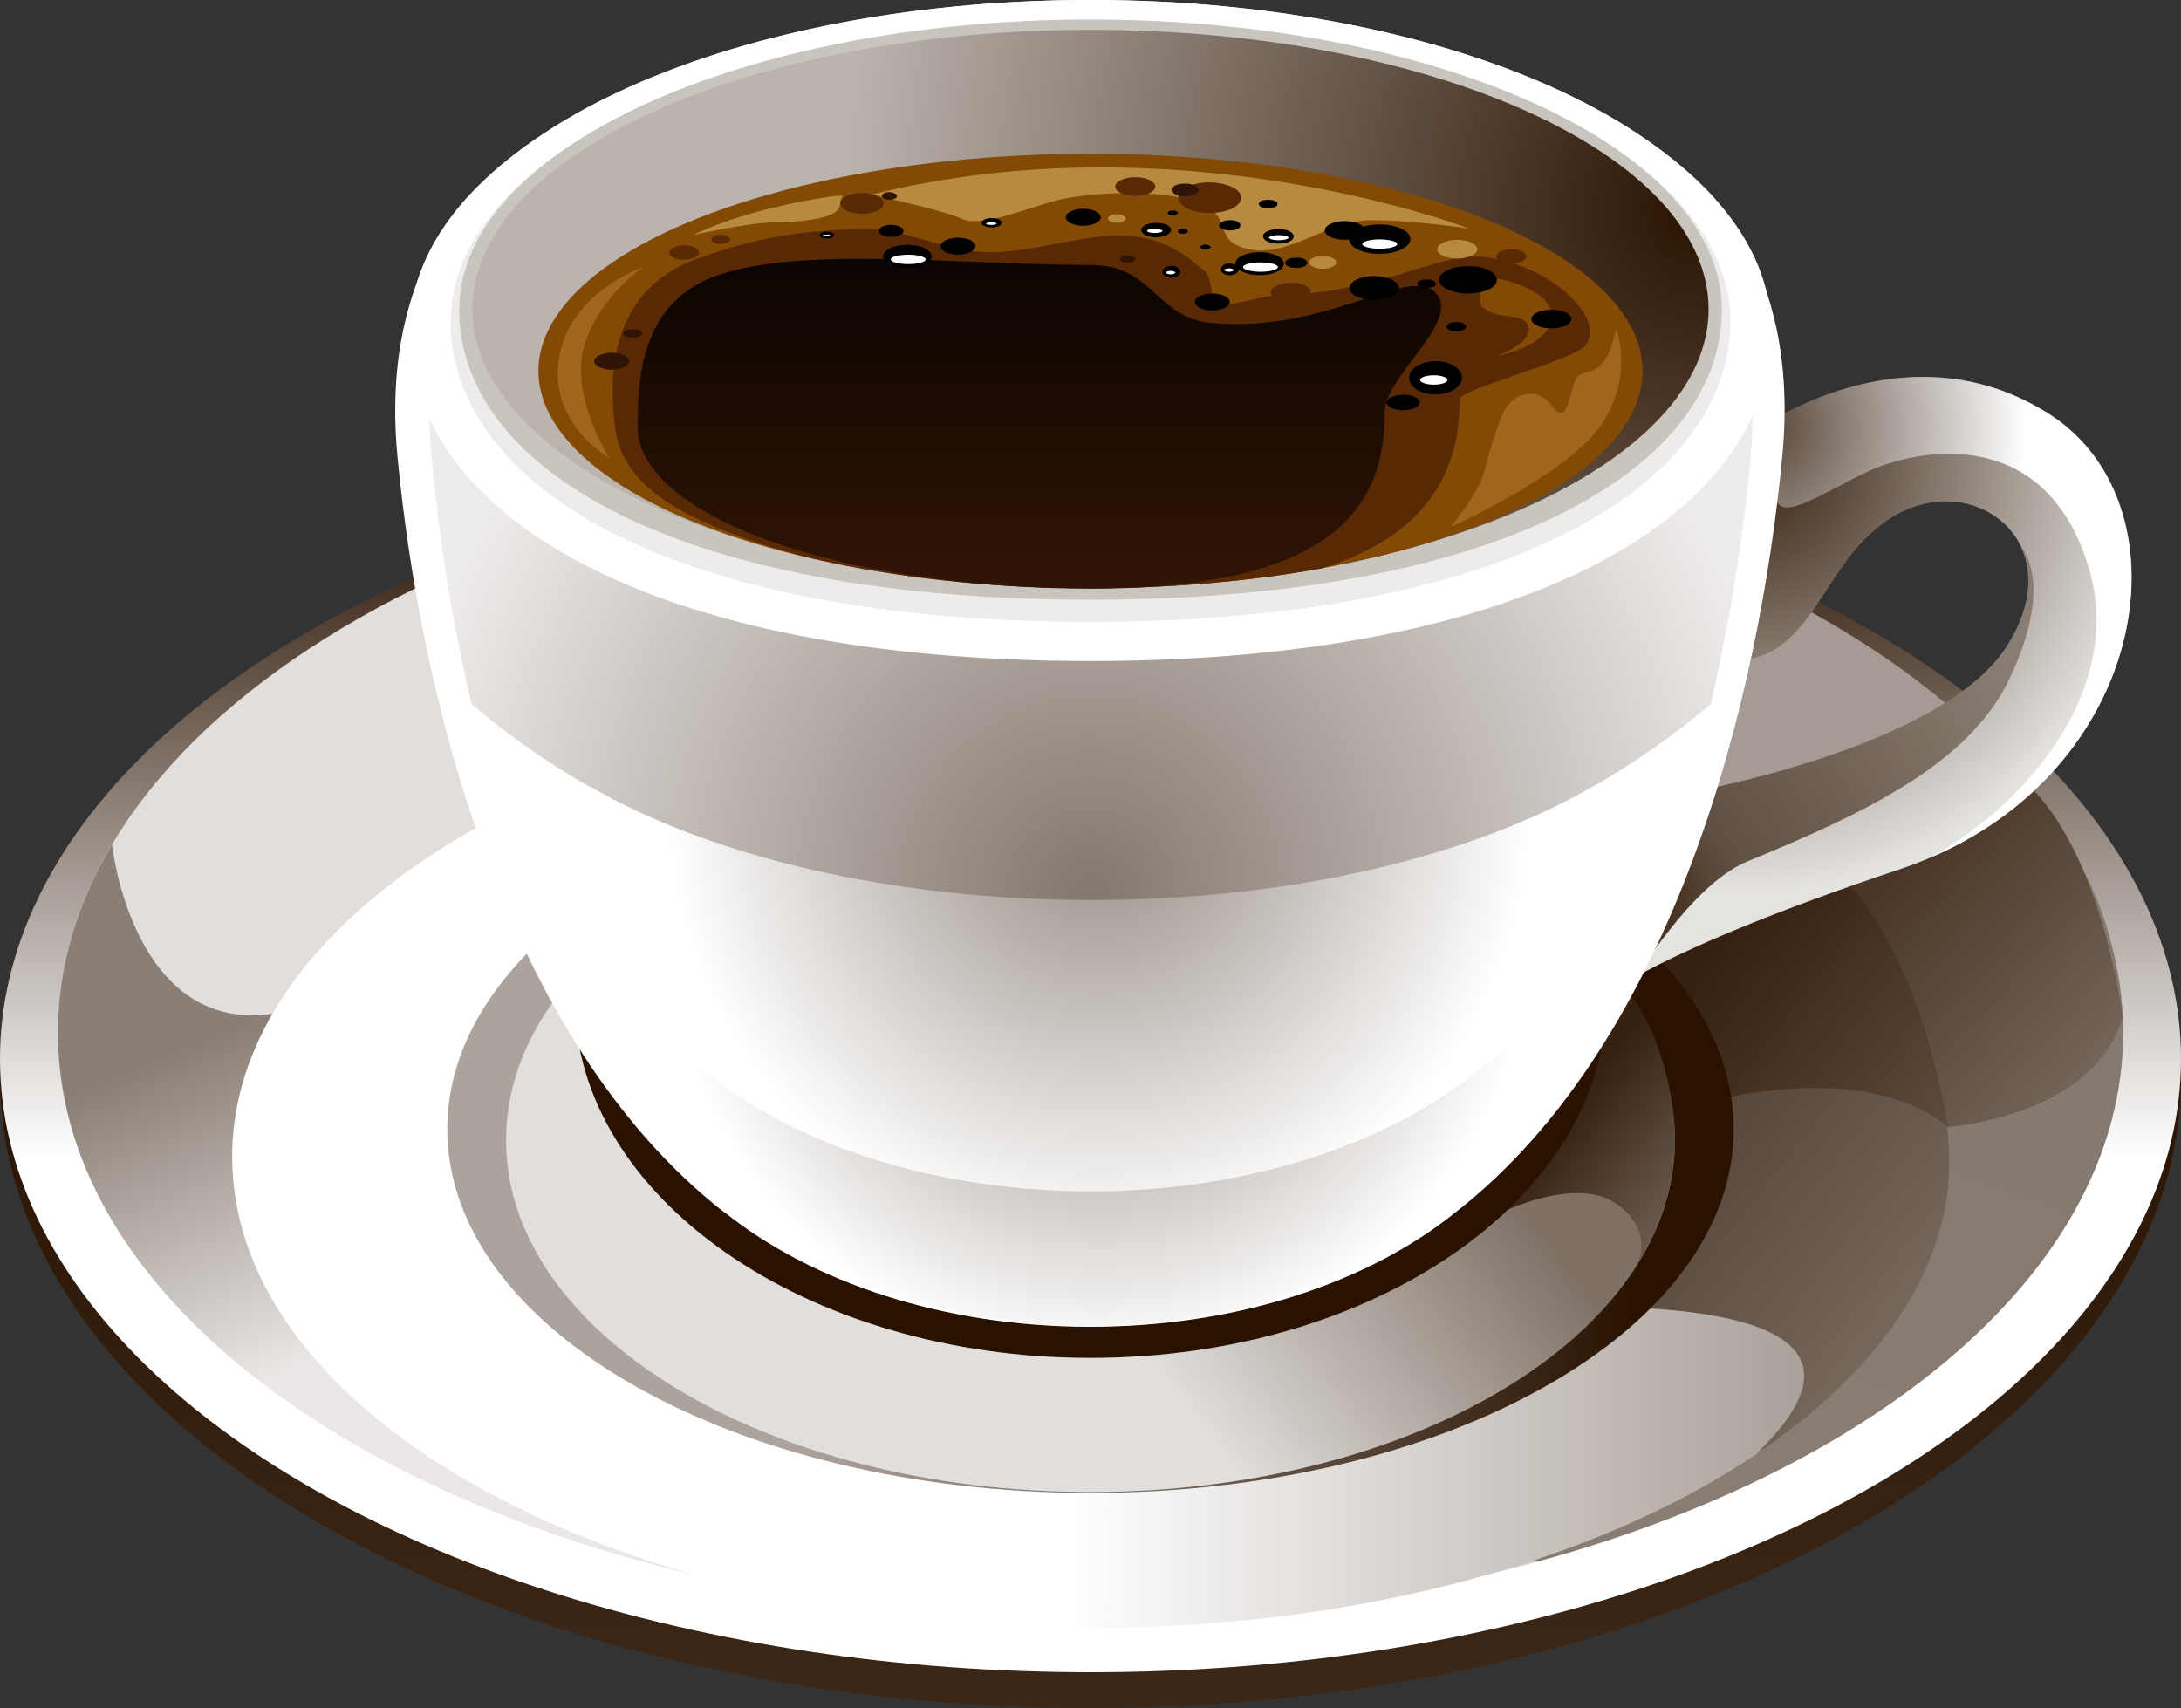 <?xml version="1.0" encoding="utf-8"?>
<!-- Generator: Adobe Illustrator 22.0.1, SVG Export Plug-In . SVG Version: 6.00 Build 0)  -->
<svg version="1.1" id="Layer_1" xmlns="http://www.w3.org/2000/svg" xmlns:xlink="http://www.w3.org/1999/xlink" x="0px" y="0px"
	 viewBox="0 0 512 401" style="enable-background:new 0 0 512 401;" xml:space="preserve">
<rect x="0" y="0" width="512" height="401" fill="#333333" stroke="none"/>
<style type="text/css">
	.st0{fill:url(#SVGID_1_);}
	.st1{fill:url(#SVGID_2_);}
	.st2{fill:url(#SVGID_3_);}
	.st3{fill:url(#SVGID_4_);}
	.st4{fill:url(#SVGID_5_);}
	.st5{fill:url(#SVGID_6_);}
	.st6{fill:url(#SVGID_7_);}
	.st7{fill:url(#SVGID_8_);}
	.st8{fill:url(#SVGID_9_);}
	.st9{fill:url(#SVGID_10_);}
	.st10{fill:url(#SVGID_11_);}
	.st11{fill:url(#SVGID_12_);}
	.st12{fill:#291200;}
	.st13{fill:url(#SVGID_13_);}
	.st14{fill:url(#SVGID_14_);}
	.st15{fill:url(#SVGID_15_);}
	.st16{fill:#FFFFFF;}
	.st17{fill:url(#SVGID_16_);}
	.st18{fill:url(#SVGID_17_);}
	.st19{fill:url(#SVGID_18_);}
	.st20{fill:#EEECEB;}
	.st21{fill:#CAC4BF;}
	.st22{fill:url(#SVGID_19_);}
	.st23{fill:#824A05;}
	.st24{fill:#592905;}
	.st25{fill:url(#SVGID_20_);}
	.st26{fill:#B88A40;}
	.st27{fill:#A1661C;}
	.st28{fill:#301405;}
</style>
<g>
	<g>
		<linearGradient id="SVGID_1_" gradientUnits="userSpaceOnUse" x1="256" y1="104.599" x2="256" y2="394.191">
			<stop  offset="0.457" style="stop-color:#291200"/>
			<stop  offset="1" style="stop-color:#3C2717"/>
		</linearGradient>
		<path class="st0" d="M512,252.8C512,334.7,397.4,401,256,401C114.6,401,0,334.7,0,252.8c0-81.9,114.6-148.2,256-148.2
			C397.4,104.6,512,170.9,512,252.8z"/>
		<linearGradient id="SVGID_2_" gradientUnits="userSpaceOnUse" x1="256" y1="104.599" x2="256" y2="385.973">
			<stop  offset="0.117" style="stop-color:#473324"/>
			<stop  offset="0.594" style="stop-color:#FFFFFF"/>
		</linearGradient>
		<ellipse class="st1" cx="256" cy="248.6" rx="256" ry="144"/>
		<linearGradient id="SVGID_3_" gradientUnits="userSpaceOnUse" x1="417.756" y1="97.326" x2="138.466" y2="347.786">
			<stop  offset="0.234" style="stop-color:#A59B94"/>
			<stop  offset="0.721" style="stop-color:#E1DEDB"/>
		</linearGradient>
		<path class="st2" d="M498.4,242.4c0,76.1-108.5,137.8-242.4,137.8c-133.9,0-242.4-61.7-242.4-137.8
			c0-76.1,108.5-137.8,242.4-137.8C389.9,104.6,498.4,166.3,498.4,242.4z"/>
		<linearGradient id="SVGID_4_" gradientUnits="userSpaceOnUse" x1="453.164" y1="229.524" x2="404.403" y2="367.465">
			<stop  offset="5.076140e-03" style="stop-color:#85786E"/>
			<stop  offset="0.736" style="stop-color:#897D73"/>
		</linearGradient>
		<path class="st3" d="M498.4,242.4c0-7.6-1.1-15.1-3.2-22.4c-4.5-17.4-14.8-28.6-14.8-28.6c-11.6,24-42.3,29.7-42.3,29.7
			l-16.5,72.9l-71.3,72.1c0,0,4.6,0.1,11.4,0.3C442.6,344.1,498.4,297,498.4,242.4z"/>
		<linearGradient id="SVGID_5_" gradientUnits="userSpaceOnUse" x1="47.76" y1="205.716" x2="106.233" y2="350.697">
			<stop  offset="0.234" style="stop-color:#8B7F75"/>
			<stop  offset="0.736" style="stop-color:#EAE7E6"/>
		</linearGradient>
		<path class="st4" d="M64.1,238c-33,4.8-37.8-39.6-37.8-39.7c-8.2,13.8-12.7,28.6-12.7,44.1c0,58.1,63.2,107.7,152.6,128
			c1.1-2.5,1.3-5,1.3-5s-60.7-36-67.9-39.6C92.3,322.1,64.1,238,64.1,238z"/>
		<linearGradient id="SVGID_6_" gradientUnits="userSpaceOnUse" x1="434.372" y1="194.928" x2="513.648" y2="267.644">
			<stop  offset="0.132" style="stop-color:#493626"/>
			<stop  offset="0.99" style="stop-color:#85786E"/>
		</linearGradient>
		<path class="st5" d="M456.9,264.6c0,0,34.2-2,41.4-25.7c0,0-4.3-36.5-21.4-53.9l-51.2,23.7L456.9,264.6z"/>
		<linearGradient id="SVGID_7_" gradientUnits="userSpaceOnUse" x1="439.494" y1="271.626" x2="68.314" y2="271.626">
			<stop  offset="5.076140e-03" style="stop-color:#A39991"/>
			<stop  offset="0.508" style="stop-color:#FFFFFF"/>
		</linearGradient>
		<path class="st6" d="M457.5,271.6c0,61.1-90.2,110.6-201.5,110.6c-111.3,0-201.5-49.5-201.5-110.6c0-61.1,90.2-110.6,201.5-110.6
			C367.3,161.1,457.5,210.6,457.5,271.6z"/>
		<linearGradient id="SVGID_8_" gradientUnits="userSpaceOnUse" x1="362.843" y1="242.661" x2="480.914" y2="334.717">
			<stop  offset="0" style="stop-color:#453121"/>
			<stop  offset="1" style="stop-color:#897D73"/>
		</linearGradient>
		<path class="st7" d="M437.8,214.1l-67.1,21.7l-34.5,73c0,0,124.3-14,76.3,32.3c0,0,2.6-1.4,5.2-3.5c25.1-18.4,40.4-41.3,39.9-66
			C457.2,253.3,450.8,232.5,437.8,214.1z"/>
		<linearGradient id="SVGID_9_" gradientUnits="userSpaceOnUse" x1="391.324" y1="213.005" x2="484.12" y2="285.355">
			<stop  offset="0.132" style="stop-color:#36200F"/>
			<stop  offset="0.99" style="stop-color:#706054"/>
		</linearGradient>
		<path class="st8" d="M399.9,259c0,0,37-11,57.4,5.6c0,0-5-38.5-25.5-59.5l-46.7,18.4L399.9,259z"/>
		<linearGradient id="SVGID_10_" gradientUnits="userSpaceOnUse" x1="112.763" y1="265.123" x2="384.238" y2="265.123">
			<stop  offset="0.279" style="stop-color:#ACA39C"/>
			<stop  offset="1" style="stop-color:#291200"/>
		</linearGradient>
		<path class="st9" d="M407,265.1c0,47.2-67.6,85.4-151,85.4c-83.4,0-151-38.2-151-85.4c0-47.2,67.6-85.4,151-85.4
			C339.4,179.7,407,217.9,407,265.1z"/>
		<linearGradient id="SVGID_11_" gradientUnits="userSpaceOnUse" x1="343.235" y1="197.682" x2="198.657" y2="313.693">
			<stop  offset="0.234" style="stop-color:#7F7166"/>
			<stop  offset="0.721" style="stop-color:#E1DEDB"/>
		</linearGradient>
		<path class="st10" d="M393.2,267.7c0,45.6-61.4,82.6-137.2,82.6c-75.8,0-137.2-37-137.2-82.6c0-45.6,61.4-82.6,137.2-82.6
			C331.8,185,393.2,222,393.2,267.7z"/>
		<linearGradient id="SVGID_12_" gradientUnits="userSpaceOnUse" x1="362.255" y1="254.938" x2="410.022" y2="292.18">
			<stop  offset="0.132" style="stop-color:#36200F"/>
			<stop  offset="0.99" style="stop-color:#85786E"/>
		</linearGradient>
		<path class="st11" d="M381.9,232.6l-16.2,19.2l-13.5,33c0,0,17.3-8.7,26.9-2.4c9.1,6,5.5,13.8,5.5,13.8s0.2-0.2,0.5-0.6
			c5.2-8.7,8.1-18.2,8.1-28C393.2,257.8,389.7,241.6,381.9,232.6z"/>
		<path class="st12" d="M377.1,234.4c0,46.6-54.2,84.4-121.1,84.4c-66.9,0-121.1-37.8-121.1-84.4c0-46.6,54.2-84.4,121.1-84.4
			C322.9,150,377.1,187.7,377.1,234.4z"/>
		
			<radialGradient id="SVGID_13_" cx="364.491" cy="159.983" r="58.974" gradientTransform="matrix(1.629 -5.198661e-02 4.643329e-02 1.735 -189.81 -151.566)" gradientUnits="userSpaceOnUse">
			<stop  offset="9.644670e-02" style="stop-color:#453121"/>
			<stop  offset="1" style="stop-color:#E5E3E0"/>
		</radialGradient>
		<path class="st13" d="M411.8,101.4c0,0,35.1-26,69.3-4.2c34.1,21.8,23.4,87.2-34.9,106.8c-58.3,19.5-70.1,30.4-70.1,30.4
			l20.8-48.3c0,0,59.1-10.5,74.3-34.3c15.2-23.8-7.1-41.6-26.1-30.9c-18.9,10.6-18.6,37.5-42.8,33.9L411.8,101.4z"/>
		
			<radialGradient id="SVGID_14_" cx="335.627" cy="211.98" r="61.399" gradientTransform="matrix(1.629 3.809082e-02 -3.812417e-02 1.735 -153.02 -168.404)" gradientUnits="userSpaceOnUse">
			<stop  offset="5.076140e-03" style="stop-color:#3C2717"/>
			<stop  offset="0.228" style="stop-color:#615042"/>
			<stop  offset="1" style="stop-color:#897D73"/>
		</radialGradient>
		<path class="st14" d="M410.3,202.2c27.8-11.4,52.3-23.1,61.6-43.2c8.2-17.6,5.7-26.8,2.1-31.5c3.3,6.2,3.2,14.7-2.9,24.2
			C456,175.5,396.9,186,396.9,186l-13.4,43.7C387.5,224.7,398.2,207.2,410.3,202.2z"/>
		
			<radialGradient id="SVGID_15_" cx="366.072" cy="156.169" r="45.593" gradientTransform="matrix(1.629 -5.198661e-02 4.643329e-02 1.735 -189.81 -151.566)" gradientUnits="userSpaceOnUse">
			<stop  offset="0" style="stop-color:#564436"/>
			<stop  offset="0.833" style="stop-color:#FFFFFF"/>
		</radialGradient>
		<path class="st15" d="M481,97.2c-24.8-15.8-50-6.5-62-0.2c-0.6,3.2-2.7,14.2-2.1,19.7c0.7,6.4,11.5-1.3,21.8-6.1
			c10.3-4.8,41-11.8,51.5,22.2c8.6,27.7-12.5,54.6-36.9,68.5C505.3,179,513.7,118.1,481,97.2z"/>
		<path class="st16" d="M398,42.4L257,26.6v-0.2l-1.1,0.1l-1.1-0.1v0.2l-141,15.9c0,0-24.9,18.4-20.5,64.6
			c5.3,55.9,25,137.2,76.8,177.6h0.1c20.4,16.3,51.2,26.8,85.7,26.8c34.5,0,65.3-10.4,85.7-26.8h0c51.8-40.3,71.5-121.7,76.8-177.6
			C422.9,60.8,398,42.4,398,42.4z"/>
		
			<radialGradient id="SVGID_16_" cx="250.829" cy="221.964" r="77.096" gradientTransform="matrix(1.6 0 0 1.68 -143.186 -162.081)" gradientUnits="userSpaceOnUse">
			<stop  offset="0.162" style="stop-color:#948980"/>
			<stop  offset="0.833" style="stop-color:#FFFFFF"/>
		</radialGradient>
		<path class="st17" d="M391.1,42.4L257,26.6v-0.2l-1,0.1l-1-0.1v0.2L120.8,42.4c0,0-23.7,18.4-19.5,64.6
			c5,55.9,23.8,137.2,73.1,177.6h0.1c19.4,16.3,48.7,26.8,81.6,26.8c32.8,0,62.2-10.4,81.6-26.8h0c49.3-40.3,68.1-121.7,73.1-177.6
			C414.8,60.8,391.1,42.4,391.1,42.4z"/>
		
			<radialGradient id="SVGID_17_" cx="240.452" cy="209.794" r="72.048" gradientTransform="matrix(1.681 0 0 1.68 -146.129 -162.081)" gradientUnits="userSpaceOnUse">
			<stop  offset="5.076140e-03" style="stop-color:#948980"/>
			<stop  offset="0.833" style="stop-color:#FFFFFF"/>
		</radialGradient>
		<path class="st18" d="M391.1,42.4L257,26.6v-0.2l-1,0.1l-1-0.1v0.2L120.8,42.4c0,0-23.7,18.4-19.5,64.6c2.1,23.8,6.8,52.2,15.2,80
			c12.1,25.9,28.6,49.4,50.6,66h0.1c21.1,16.3,53.1,26.7,88.8,26.7c35.7,0,67.7-10.4,88.8-26.7h0c22.1-16.6,38.5-40.1,50.6-66
			c8.4-27.9,13-56.2,15.2-80C414.8,60.8,391.1,42.4,391.1,42.4z"/>
		
			<radialGradient id="SVGID_18_" cx="249.424" cy="221.963" r="103.313" gradientTransform="matrix(1.6 0 0 1.68 -143.186 -162.081)" gradientUnits="userSpaceOnUse">
			<stop  offset="1.522840e-02" style="stop-color:#85786E"/>
			<stop  offset="1" style="stop-color:#EEECEB"/>
		</radialGradient>
		<path class="st19" d="M391.1,42.4L257,26.6v-0.2l-1,0.1l-1-0.1v0.2L120.8,42.4c0,0-23.7,18.4-19.5,64.6
			c1.6,17.6,4.5,37.7,9.4,58.3c8.3,7.1,17.5,13.6,27.5,19.3h0.2c28,16.3,70.4,26.7,117.8,26.7c47.4,0,89.7-10.4,117.8-26.7h0.1
			c10-5.7,19.1-12.2,27.5-19.3c4.8-20.6,7.8-40.7,9.4-58.3C414.8,60.8,391.1,42.4,391.1,42.4z"/>
		<path class="st16" d="M412.8,73.7c0,40.7-70.2,73.7-156.8,73.7c-86.6,0-156.8-33-156.8-73.7C99.2,33,169.4,0,256,0
			C342.6,0,412.8,33,412.8,73.7z"/>
		<path class="st16" d="M415.8,77.6c0,42.9-56.6,77.6-159.8,77.6c-104.3,0-159.8-34.7-159.8-77.6C96.2,34.7,167.7,0,256,0
			C344.3,0,415.8,34.7,415.8,77.6z"/>
		<path class="st20" d="M406.2,75.3c0,39-53.2,70.7-150.2,70.7c-98,0-150.2-31.6-150.2-70.7c0-39,67.2-70.7,150.2-70.7
			C339,4.6,406.2,36.2,406.2,75.3z"/>
		<path class="st21" d="M404.2,72.7c0,37.6-52.5,68.1-148.2,68.1c-96.7,0-148.2-30.5-148.2-68.1c0-37.6,66.4-68.1,148.2-68.1
			C337.9,4.6,404.2,35.1,404.2,72.7z"/>
		
			<radialGradient id="SVGID_19_" cx="336.648" cy="125.938" r="124.366" gradientTransform="matrix(1.611 0 0 1.68 -143.642 -162.081)" gradientUnits="userSpaceOnUse">
			<stop  offset="0" style="stop-color:#291200"/>
			<stop  offset="1" style="stop-color:#BBB3AD"/>
		</radialGradient>
		<path class="st22" d="M401.1,72.6c0,36.2-65,65.5-145.1,65.5c-80.2,0-145.1-29.3-145.1-65.5C110.9,36.4,175.8,7,256,7
			C336.2,7,401.1,36.4,401.1,72.6z"/>
		<ellipse class="st23" cx="256" cy="87.1" rx="129.6" ry="51"/>
		<g>
			<path class="st24" d="M346.6,60.2c-4-0.2-8.7,1.4-14.7,3.2c-1.6,0.5-3.3,1-5,1.5c-7.5,2.1-16.5,4.3-26.9,4.3
				c-2,0-10.3,2.4-12.3,2.2c-5.2-0.4-1.8-5.2-5.3-8.1c-4.3-3.6-9.7-8-19.8-8c-9.4,0-21.6,4.3-31.4,3.9c-9.9-0.4-18.2-5.4-27.7-5.4
				c-18.7,0-30.7,3.7-39.7,6.9c-21.9,7.8-20.5,29.8-19.5,39c1.3,11.8,10.5,20.2,34.4,28c3.6,1.2,7.5,2.3,11.5,3.3
				c19.3,4.5,41.8,7.1,65.9,7.1c19.3,0,37.5-1.7,54-4.6c22-6.8,32.6-19.9,32.6-39.8c0-2.3,26.6-9.1,29.5-12.6
				C377.4,74.6,362.8,61,346.6,60.2z"/>
		</g>
		<linearGradient id="SVGID_20_" gradientUnits="userSpaceOnUse" x1="243.948" y1="136.263" x2="243.948" y2="38.442">
			<stop  offset="0" style="stop-color:#301405"/>
			<stop  offset="1" style="stop-color:#000000"/>
		</linearGradient>
		<path class="st25" d="M284.3,75.8c26.5,2.5,45.6-12.8,52.1-7.6c8,6.3-11.3,19.8-11.3,28.5c0,21-10.3,41.5-69,41.5
			s-106.4-17-106.4-38c0-9.9,0.2-28.3,17.5-35.1c19.5-7.6,57.8-2.9,89-2.9C270.6,62.2,271.4,74.6,284.3,75.8z"/>
		<path class="st26" d="M204.5,45.7c0,0,16.8,3.6,21.1,5.6c4.3,2,12.5-1.3,21.1-3.9c8.6-2.6,27.3-3,35.2,0.3
			c7.9,3.3,2.3,9.2,11.8,10.9c9.5,1.6,17.8-6.9,28.3-6.9c10.5,0,23,2,23,2S277.2,27.6,204.5,45.7z"/>
		<path class="st26" d="M192.8,46.5c0,0-17.9,2.6-30.1,8.7c0,0,13.2-3,19.1-3c5.9,0,11.5-0.8,13.8-2.1c2.3-1.3,1.2-2.8,2.1-3.8
			C198.7,45.4,192.8,46.5,192.8,46.5z"/>
		<path class="st27" d="M379.4,77.2c0,0,4.4,11.2-3.7,22.8c-8.1,11.6-35.1,23.7-35.1,23.7s6.4-7.9,7.7-12.5
			c1.3-4.6,3.2-12.6,5.6-15.9c2.1-3,7.1-4.4,10.2-0.3c3.1,4.2,3.7,1.1,5.3-4.6C370.9,84.6,376.4,91.4,379.4,77.2z"/>
		<path class="st23" d="M348.1,72.2c-1.7-1.3,1.5-5.1-4.6-7.3c0,0,11.1-0.8,18.1,4.6c4.8,3.7,3.9,11-10.2,14.1c0,0,9.4-3.5,7.2-7.5
			C357,73.3,352.3,75.4,348.1,72.2z"/>
		<path class="st27" d="M151.2,62.6c0,0-10.4,6.7-14,18.4c-3.6,11.7,5.8,26.5,5.8,26.5s-15.2-8.5-11.5-24.8
			C134.7,68.2,151.2,62.6,151.2,62.6z"/>
		<path d="M331.1,56.1c0,1.9-3.2,3.5-7.2,3.5c-4,0-7.2-1.5-7.2-3.5c0-1.9,3.2-3.4,7.2-3.4C327.9,52.7,331.1,54.2,331.1,56.1z"/>
		<path class="st16" d="M328,57.3c0,0.6-1.8,1.1-4.1,1.1c-2.2,0-4.1-0.5-4.1-1.1c0-0.6,1.8-1.1,4.1-1.1
			C326.1,56.2,328,56.7,328,57.3z"/>
		<g>
			<path d="M301.4,61.9c0,1.5-2.5,2.7-5.7,2.7c-3.1,0-5.7-1.2-5.7-2.7c0-1.5,2.5-2.7,5.7-2.7C298.8,59.2,301.4,60.4,301.4,61.9z"/>
			<path class="st16" d="M300,62.7c0,0.6-1.8,1.1-4.1,1.1c-2.2,0-4.1-0.5-4.1-1.1c0-0.6,1.8-1.1,4.1-1.1
				C298.2,61.6,300,62.1,300,62.7z"/>
		</g>
		<g>
			<path d="M218.7,60.2c0,1.5-2.5,2.7-5.7,2.7c-3.1,0-5.7-1.2-5.7-2.7c0-1.5,2.5-2.7,5.7-2.7C216.1,57.4,218.7,58.7,218.7,60.2z"/>
			<path class="st16" d="M217.3,60.9c0,0.6-1.8,1.1-4.1,1.1c-2.2,0-4.1-0.5-4.1-1.1c0-0.6,1.8-1.1,4.1-1.1
				C215.5,59.8,217.3,60.3,217.3,60.9z"/>
		</g>
		<path d="M291.2,52.9c0,0.7-1.1,1.2-2.5,1.2c-1.4,0-2.5-0.5-2.5-1.2c0-0.7,1.1-1.2,2.5-1.2C290,51.6,291.2,52.2,291.2,52.9z"/>
		<path d="M258.4,51c0,1.1-1.9,2-4.1,2c-2.3,0-4.1-0.9-4.1-2c0-1.1,1.9-2,4.1-2C256.6,49,258.4,49.9,258.4,51z"/>
		<path class="st28" d="M147.7,84.8c0,1.1-1.9,2-4.1,2c-2.3,0-4.1-0.9-4.1-2c0-1.1,1.9-2,4.1-2C145.9,82.9,147.7,83.7,147.7,84.8z"
			/>
		<path class="st28" d="M210.6,46c0,0.5-0.8,0.9-1.8,0.9c-1,0-1.8-0.4-1.8-0.9c0-0.5,0.8-0.9,1.8-0.9
			C209.8,45.2,210.6,45.6,210.6,46z"/>
		<path class="st28" d="M266.5,60.8c0,0.5-0.8,0.9-1.8,0.9c-1,0-1.8-0.4-1.8-0.9c0-0.5,0.8-0.9,1.8-0.9
			C265.7,60,266.5,60.4,266.5,60.8z"/>
		<path class="st28" d="M150.7,78.3c0,0.6-1,1-2.2,1c-1.2,0-2.2-0.5-2.2-1c0-0.6,1-1,2.2-1C149.7,77.2,150.7,77.7,150.7,78.3z"/>
		<path d="M229,57.8c0,1.1-1.9,2-4.1,2c-2.3,0-4.1-0.9-4.1-2c0-1.1,1.9-2,4.1-2C227.2,55.8,229,56.7,229,57.8z"/>
		<path d="M288.7,70.9c0,1.1-1.9,2-4.1,2c-2.3,0-4.1-0.9-4.1-2c0-1.1,1.9-2,4.1-2C286.8,68.9,288.7,69.8,288.7,70.9z"/>
		<path d="M299.9,47.9c0,0.6-1,1-2.2,1c-1.2,0-2.2-0.5-2.2-1c0-0.6,1-1,2.2-1C298.9,46.9,299.9,47.3,299.9,47.9z"/>
		<path d="M337.1,66.6c0,0.6-1,1-2.2,1c-1.2,0-2.2-0.5-2.2-1c0-0.6,1-1,2.2-1C336.1,65.6,337.1,66.1,337.1,66.6z"/>
		<path d="M328.4,67.6c0,1.5-2.6,2.8-5.8,2.8c-3.2,0-5.8-1.2-5.8-2.8c0-1.5,2.6-2.8,5.8-2.8C325.8,64.8,328.4,66.1,328.4,67.6z"/>
		<path d="M333.3,94.5c0,1-1.7,1.8-3.9,1.8c-2.1,0-3.9-0.8-3.9-1.8c0-1,1.7-1.8,3.9-1.8C331.5,92.6,333.3,93.5,333.3,94.5z"/>
		<path d="M344.2,76.7c0,0.6-1,1.1-2.3,1.1c-1.3,0-2.3-0.5-2.3-1.1c0-0.6,1-1.1,2.3-1.1C343.2,75.6,344.2,76.1,344.2,76.7z"/>
		<path d="M303.7,55.5c0,1-1.6,1.7-3.6,1.7c-2,0-3.6-0.8-3.6-1.7c0-1,1.6-1.7,3.6-1.7C302,53.7,303.7,54.5,303.7,55.5z"/>
		<path d="M306.9,61.7c0,0.7-1.1,1.2-2.6,1.2c-1.4,0-2.6-0.5-2.6-1.2c0-0.7,1.1-1.2,2.6-1.2C305.8,60.4,306.9,61,306.9,61.7z"/>
		<path d="M276.5,50c0,0.3-0.6,0.6-1.2,0.6c-0.7,0-1.2-0.3-1.2-0.6c0-0.3,0.6-0.6,1.2-0.6C276,49.4,276.5,49.7,276.5,50z"/>
		<path d="M284.2,58c0,0.3-0.6,0.6-1.2,0.6c-0.7,0-1.2-0.3-1.2-0.6c0-0.3,0.6-0.6,1.2-0.6C283.6,57.5,284.2,57.7,284.2,58z"/>
		<path d="M278.9,54.3c0,0.3-0.6,0.6-1.2,0.6c-0.7,0-1.2-0.3-1.2-0.6c0-0.3,0.6-0.6,1.2-0.6C278.3,53.7,278.9,53.9,278.9,54.3z"/>
		<path d="M320.4,54.1c0,1.2-2.1,2.2-4.7,2.2c-2.6,0-4.7-1-4.7-2.2c0-1.2,2.1-2.2,4.7-2.2C318.3,51.9,320.4,52.9,320.4,54.1z"/>
		<path d="M368.9,74.9c0,1.2-2.1,2.2-4.7,2.2c-2.6,0-4.7-1-4.7-2.2c0-1.2,2.1-2.2,4.7-2.2C366.8,72.7,368.9,73.7,368.9,74.9z"/>
		<path d="M351.4,65.7c0,1.8-3,3.2-6.8,3.2c-3.7,0-6.8-1.5-6.8-3.2c0-1.8,3-3.2,6.8-3.2C348.4,62.4,351.4,63.9,351.4,65.7z"/>
		<path class="st24" d="M271.2,43.8c0,1.2-2.1,2.2-4.7,2.2c-2.6,0-4.7-1-4.7-2.2c0-1.2,2.1-2.2,4.7-2.2
			C269.2,41.6,271.2,42.6,271.2,43.8z"/>
		<path class="st24" d="M307.7,68.6c0,1.2-2.1,2.2-4.7,2.2c-2.6,0-4.7-1-4.7-2.2c0-1.2,2.1-2.2,4.7-2.2
			C305.6,66.3,307.7,67.3,307.7,68.6z"/>
		<path class="st26" d="M346.8,58.5c0,1.2-2.1,2.2-4.7,2.2s-4.7-1-4.7-2.2c0-1.2,2.1-2.2,4.7-2.2S346.8,57.3,346.8,58.5z"/>
		<path class="st26" d="M313.7,61.6c0,0.8-1.4,1.5-3.2,1.5c-1.7,0-3.2-0.7-3.2-1.5c0-0.8,1.4-1.5,3.2-1.5
			C312.3,60.1,313.7,60.8,313.7,61.6z"/>
		<path class="st26" d="M264.3,51.3c0,0.5-0.9,1-2.1,1c-1.1,0-2.1-0.4-2.1-1c0-0.5,0.9-1,2.1-1C263.4,50.3,264.3,50.8,264.3,51.3z"
			/>
		<path class="st24" d="M291.4,46.4c0,2-3.3,3.6-7.4,3.6c-4.1,0-7.4-1.6-7.4-3.6c0-2,3.3-3.6,7.4-3.6
			C288.1,42.9,291.4,44.5,291.4,46.4z"/>
		<path class="st24" d="M207.5,47.7c0,1.4-2.3,2.5-5.1,2.5c-2.8,0-5.1-1.1-5.1-2.5c0-1.4,2.3-2.4,5.1-2.4
			C205.2,45.3,207.5,46.4,207.5,47.7z"/>
		<path class="st24" d="M164.1,59.3c0,0.9-1.6,1.7-3.5,1.7c-1.9,0-3.5-0.7-3.5-1.7c0-0.9,1.6-1.7,3.5-1.7
			C162.5,57.6,164.1,58.3,164.1,59.3z"/>
		<path class="st24" d="M358.3,60.2c0,0.9-1.6,1.7-3.5,1.7c-1.9,0-3.5-0.7-3.5-1.7c0-0.9,1.6-1.7,3.5-1.7
			C356.8,58.5,358.3,59.2,358.3,60.2z"/>
		<path class="st24" d="M171.4,56.2c0,0.6-1,1.1-2.2,1.1s-2.2-0.5-2.2-1.1c0-0.6,1-1.1,2.2-1.1S171.4,55.7,171.4,56.2z"/>
		<path class="st16" d="M302.5,55.8c0,0.3-1,0.6-2.3,0.6c-1.3,0-2.3-0.3-2.3-0.6s1-0.6,2.3-0.6C301.4,55.2,302.5,55.5,302.5,55.8z"
			/>
		<g>
			<path d="M274.9,54c0,0.9-1.6,1.7-3.5,1.7c-2,0-3.5-0.8-3.5-1.7c0-0.9,1.6-1.7,3.5-1.7C273.3,52.3,274.9,53,274.9,54z"/>
			<path class="st16" d="M272.9,54.2c0,0.3-0.8,0.5-1.8,0.5c-1,0-1.8-0.2-1.8-0.5c0-0.3,0.8-0.5,1.8-0.5
				C272.1,53.7,272.9,54,272.9,54.2z"/>
		</g>
		<g>
			<path d="M343.2,88.7c0,2.1-2.8,3.9-6.2,3.9c-3.4,0-6.2-1.7-6.2-3.9c0-2.2,2.8-3.9,6.2-3.9C340.5,84.8,343.2,86.5,343.2,88.7z"/>
			<path class="st16" d="M339.8,89.2c0,0.6-1.4,1.1-3.2,1.1c-1.8,0-3.2-0.5-3.2-1.1c0-0.6,1.4-1.1,3.2-1.1
				C338.3,88.1,339.8,88.6,339.8,89.2z"/>
		</g>
		<g>
			<path d="M235.2,52.3c0,0.6-1.1,1.1-2.4,1.1c-1.3,0-2.4-0.5-2.4-1.1c0-0.6,1.1-1.1,2.4-1.1C234.2,51.2,235.2,51.7,235.2,52.3z"/>
			<path class="st16" d="M233.9,52.5c0,0.2-0.6,0.3-1.2,0.3c-0.7,0-1.2-0.1-1.2-0.3c0-0.2,0.6-0.3,1.2-0.3
				C233.4,52.2,233.9,52.3,233.9,52.5z"/>
		</g>
		<path d="M212.1,54.2c0,0.8-1.3,1.4-2.9,1.4c-1.6,0-2.9-0.6-2.9-1.4c0-0.8,1.3-1.4,2.9-1.4C210.8,52.8,212.1,53.4,212.1,54.2z"/>
		<g>
			<path d="M195.8,55.2c0,0.4-0.7,0.8-1.7,0.8c-0.9,0-1.7-0.4-1.7-0.8c0-0.4,0.7-0.8,1.7-0.8C195.1,54.4,195.8,54.7,195.8,55.2z"/>
			<path class="st16" d="M194.9,55.3c0,0.1-0.4,0.2-0.9,0.2c-0.5,0-0.9-0.1-0.9-0.2c0-0.1,0.4-0.2,0.9-0.2
				C194.5,55,194.9,55.1,194.9,55.3z"/>
		</g>
		<g>
			<path d="M277.1,63.8c0,0.7-1,1.4-2.1,1.4c-1.2,0-2.1-0.6-2.1-1.4c0-0.8,1-1.4,2.1-1.4C276.2,62.4,277.1,63,277.1,63.8z"/>
			<path class="st16" d="M275.9,64c0,0.2-0.5,0.4-1.1,0.4s-1.1-0.2-1.1-0.4c0-0.2,0.5-0.4,1.1-0.4S275.9,63.8,275.9,64z"/>
		</g>
		<g>
			<path d="M290.8,63.2c0,0.8-1,1.4-2.1,1.4c-1.2,0-2.1-0.6-2.1-1.4c0-0.7,1-1.4,2.1-1.4C289.8,61.9,290.8,62.5,290.8,63.2z"/>
			<path class="st16" d="M289.6,63.4c0,0.2-0.5,0.4-1.1,0.4c-0.6,0-1.1-0.2-1.1-0.4c0-0.2,0.5-0.4,1.1-0.4
				C289.1,63,289.6,63.2,289.6,63.4z"/>
		</g>
		<path class="st28" d="M281.4,44.6c0,0.8-1.4,1.5-3.2,1.5c-1.8,0-3.2-0.7-3.2-1.5c0-0.9,1.4-1.5,3.2-1.5
			C280,43.1,281.4,43.8,281.4,44.6z"/>
	</g>
</g>
</svg>

